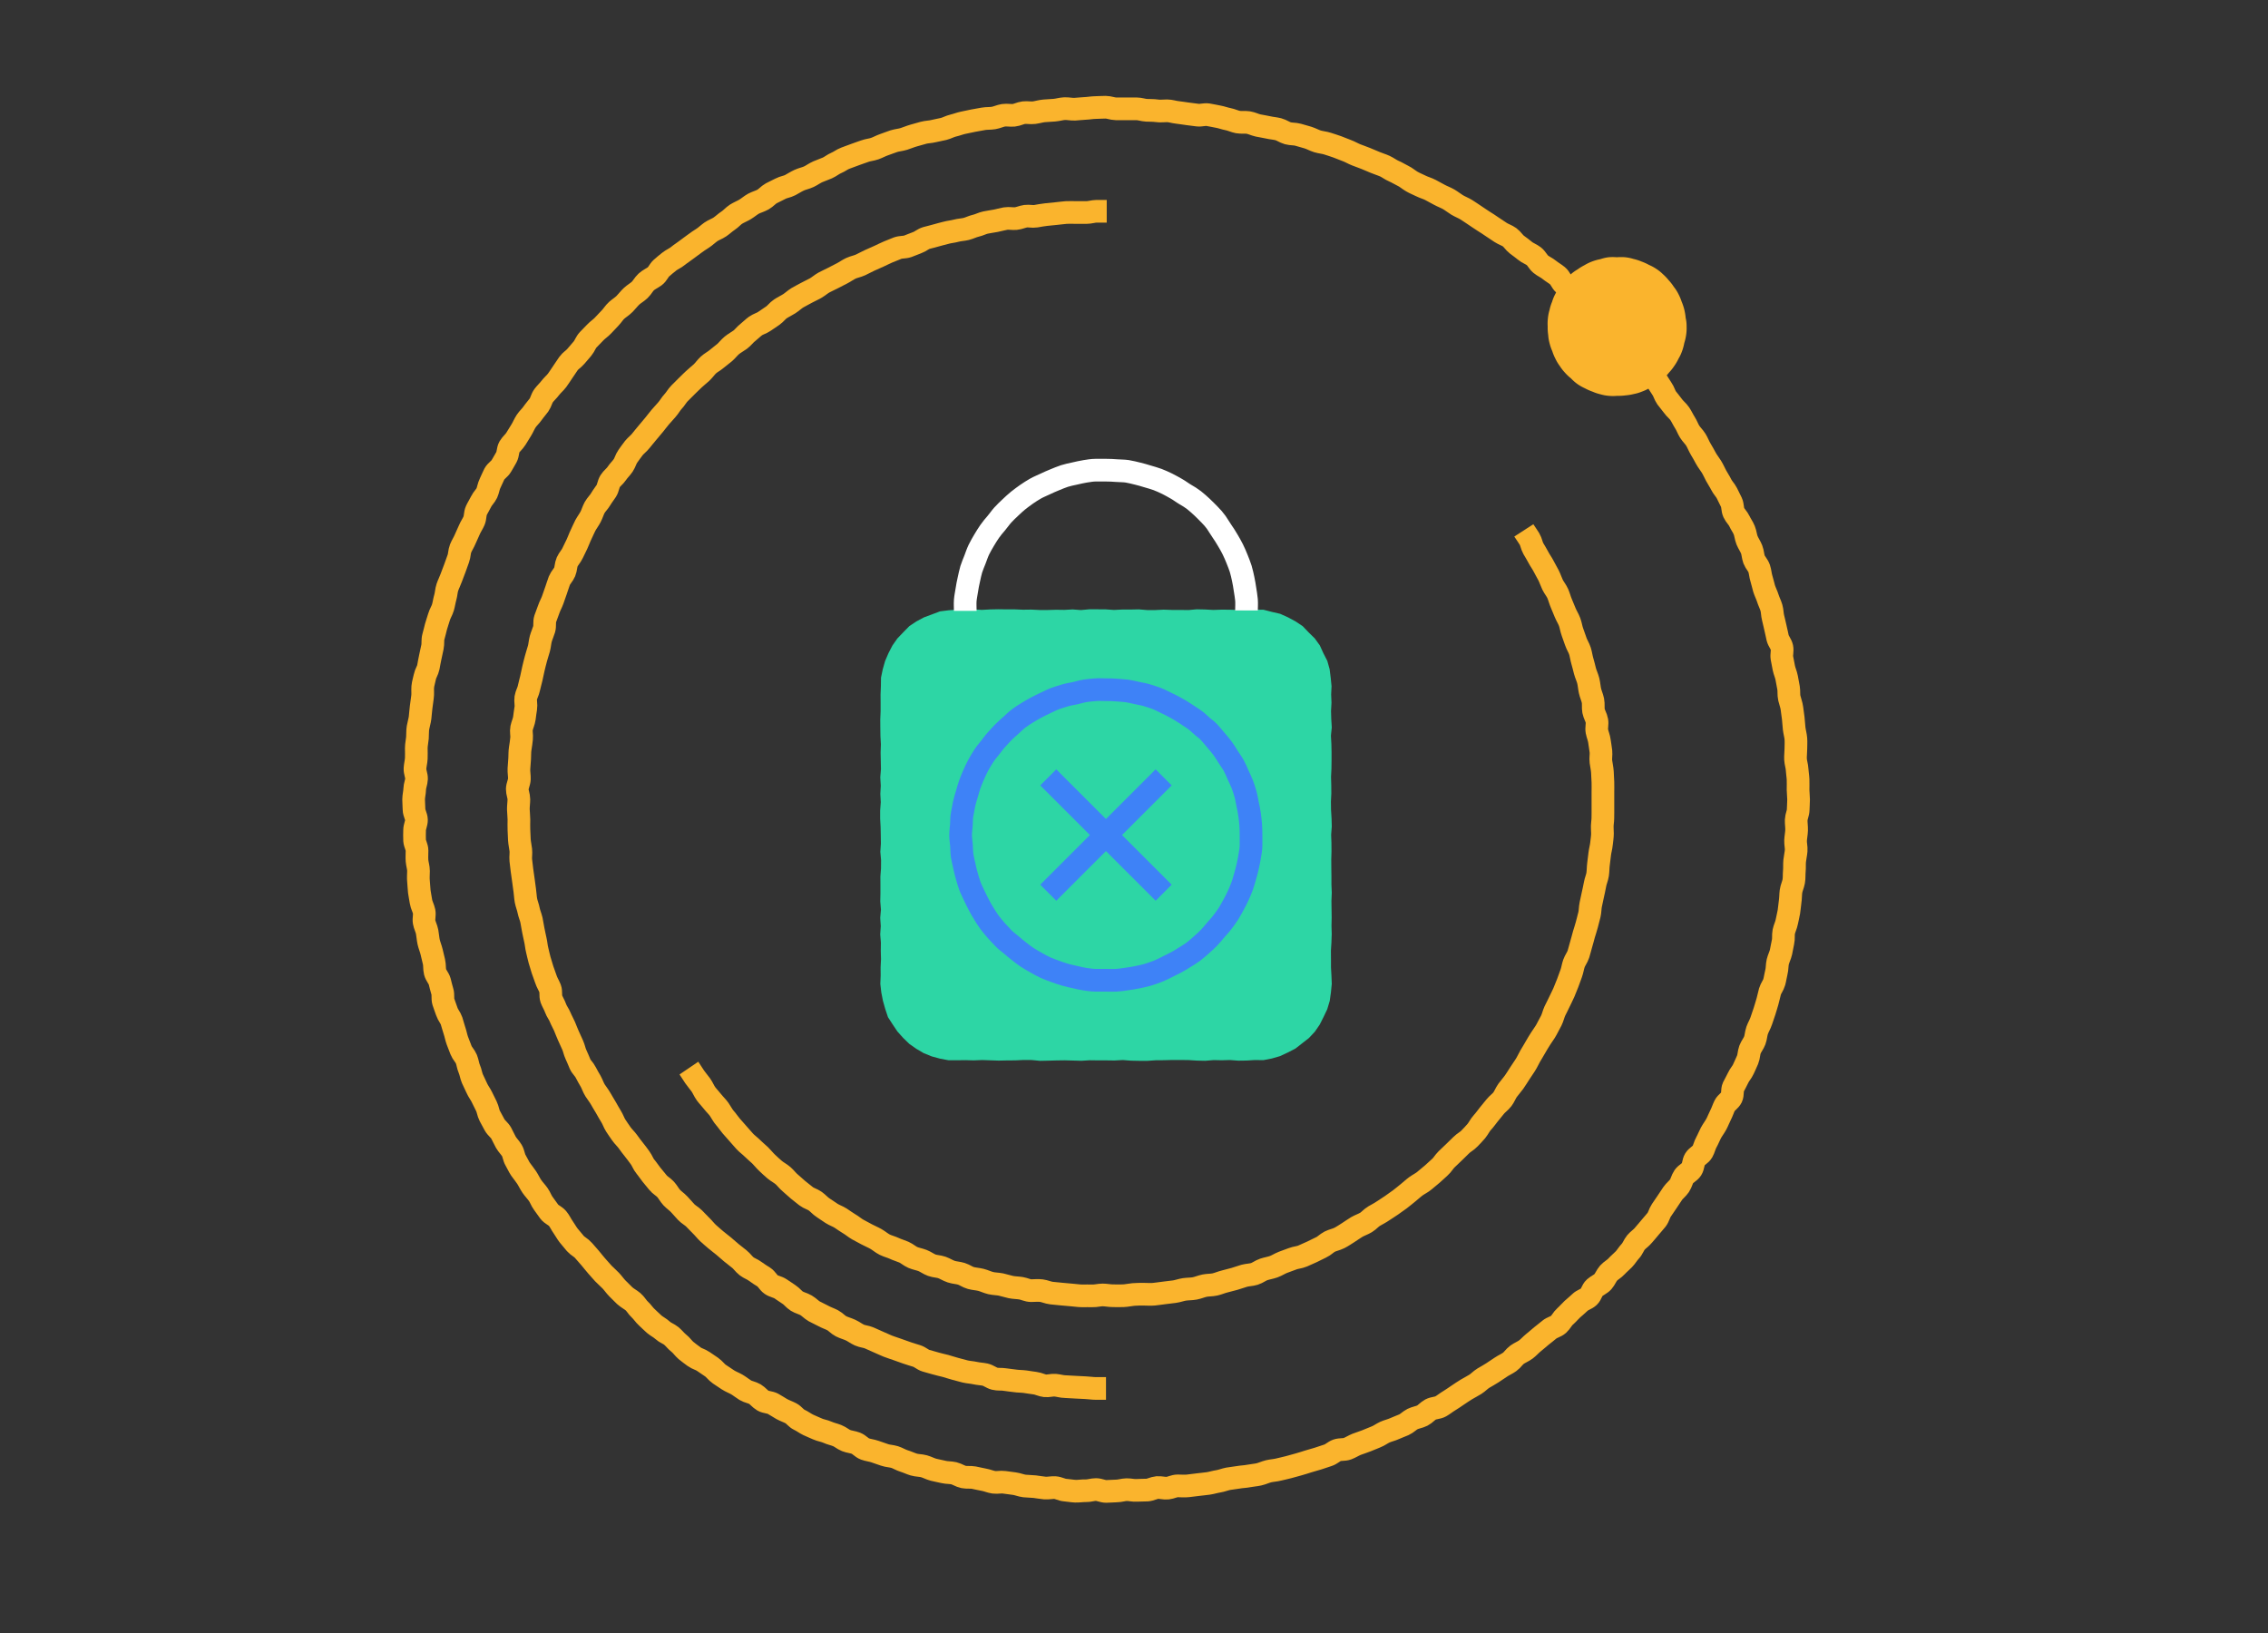 <svg id="Layer_1" data-name="Layer 1" xmlns="http://www.w3.org/2000/svg" viewBox="0 0 400 288"><rect x="0" y="0" width="400" height="288" fill="#333333" stroke="none"/><defs><style>.cls-1{fill:#2dd6a5;}.cls-2{fill:#fab42d;}.cls-3,.cls-4,.cls-5{fill:none;stroke-miterlimit:10;stroke-width:4px;}.cls-3{stroke:#3e82f7;}.cls-4{stroke:#fff;}.cls-5{stroke:#fab42d;}</style></defs><title>illustration-custom-secure</title><polygon class="cls-1" points="221.3 186.95 219.85 187.04 218.4 187.06 216.94 186.95 215.49 186.99 214.04 186.96 212.58 187.08 211.12 187.05 209.67 186.96 208.21 186.94 206.76 186.94 205.3 186.98 203.85 186.99 202.39 187.09 200.93 187.09 199.47 187.06 198.02 186.95 196.56 187.03 195.1 187.01 193.64 187.01 192.18 186.99 190.73 187.08 189.26 187.04 187.81 187 186.35 187.02 184.89 187.06 183.43 187.09 181.97 186.95 180.51 186.94 179.05 187.01 177.59 187.02 176.13 187.05 174.67 187 173.21 186.95 171.74 187.01 170.28 186.97 168.81 186.99 167.29 186.99 165.8 186.71 164.33 186.31 162.92 185.74 161.61 184.97 160.37 184.1 159.28 183.04 158.27 181.91 157.43 180.66 156.61 179.39 156.13 177.95 155.72 176.5 155.43 175.02 155.26 173.52 155.32 172.06 155.31 170.61 155.38 169.16 155.34 167.71 155.36 166.25 155.24 164.79 155.34 163.34 155.24 161.88 155.37 160.43 155.25 158.97 155.28 157.52 155.28 156.06 155.27 154.6 155.38 153.14 155.39 151.69 155.26 150.23 155.36 148.77 155.34 147.31 155.31 145.86 155.23 144.4 155.23 142.94 155.34 141.48 155.26 140.02 155.34 138.56 155.25 137.1 155.37 135.64 155.34 134.18 155.31 132.73 155.36 131.26 155.28 129.81 155.26 128.34 155.25 126.88 155.31 125.42 155.31 123.95 155.3 122.49 155.36 121.02 155.38 119.51 155.69 118.03 156.1 116.58 156.7 115.19 157.39 113.85 158.26 112.61 159.3 111.52 160.37 110.43 161.63 109.59 162.96 108.88 164.38 108.35 165.79 107.82 167.3 107.63 168.81 107.53 170.26 107.46 171.72 107.47 173.17 107.56 174.62 107.48 176.07 107.45 177.53 107.47 178.99 107.47 180.44 107.53 181.9 107.51 183.35 107.58 184.81 107.58 186.26 107.54 187.72 107.56 189.18 107.48 190.64 107.59 192.09 107.46 193.55 107.46 195.01 107.47 196.47 107.57 197.93 107.5 199.38 107.5 200.85 107.47 202.3 107.59 203.76 107.59 205.22 107.52 206.69 107.57 208.14 107.57 209.6 107.59 211.06 107.46 212.52 107.49 213.98 107.57 215.44 107.52 216.91 107.53 218.37 107.58 219.84 107.5 221.3 107.53 222.82 107.53 224.29 107.91 225.77 108.25 227.15 108.87 228.49 109.59 229.75 110.43 230.8 111.53 231.88 112.59 232.77 113.82 233.4 115.2 234.09 116.55 234.5 118.01 234.69 119.51 234.84 121.02 234.77 122.48 234.83 123.93 234.75 125.38 234.79 126.83 234.88 128.29 234.73 129.74 234.81 131.2 234.84 132.66 234.84 134.11 234.82 135.57 234.75 137.02 234.79 138.48 234.8 139.94 234.73 141.39 234.75 142.85 234.84 144.31 234.88 145.76 234.77 147.22 234.82 148.68 234.83 150.14 234.79 151.6 234.8 153.06 234.82 154.52 234.82 155.98 234.88 157.44 234.82 158.9 234.84 160.36 234.86 161.81 234.83 163.28 234.87 164.73 234.82 166.19 234.73 167.66 234.74 169.12 234.74 170.58 234.82 172.05 234.88 173.52 234.73 175.03 234.52 176.53 234.08 177.99 233.43 179.36 232.75 180.71 231.89 181.96 230.85 183.07 229.66 184 228.47 184.93 227.13 185.62 225.76 186.26 224.31 186.68 222.82 186.97 221.3 186.95"/><path class="cls-2" d="M297.46,57.58a7.77,7.77,0,0,1-.08,1.48,8.61,8.61,0,0,1-.33,1.44,8.75,8.75,0,0,1-.39,1.43,7.4,7.4,0,0,1-.63,1.34,8.47,8.47,0,0,1-.75,1.28,8.8,8.8,0,0,1-.92,1.16,8.19,8.19,0,0,1-1,1.07,7.63,7.63,0,0,1-1.16.92,8.66,8.66,0,0,1-1.29.74,7.76,7.76,0,0,1-1.34.63,7.49,7.49,0,0,1-1.42.42,9.18,9.18,0,0,1-1.46.24,9.46,9.46,0,0,1-1.48.08,7.78,7.78,0,0,1-1.48,0,7.37,7.37,0,0,1-1.46-.27,8.18,8.18,0,0,1-1.41-.47,9.28,9.28,0,0,1-1.35-.6,8,8,0,0,1-1.29-.73,7.72,7.72,0,0,1-1.14-1,8.54,8.54,0,0,1-1.06-1,8.11,8.11,0,0,1-.91-1.17,7.6,7.6,0,0,1-.77-1.27,8.71,8.71,0,0,1-.57-1.37,8.79,8.79,0,0,1-.48-1.4,7.24,7.24,0,0,1-.24-1.46,8.68,8.68,0,0,1-.09-1.48A8.86,8.86,0,0,1,273,56.1a8.07,8.07,0,0,1,.29-1.45,8.08,8.08,0,0,1,.44-1.41,8,8,0,0,1,.56-1.37,7.74,7.74,0,0,1,.81-1.24,9.32,9.32,0,0,1,.92-1.16,7.69,7.69,0,0,1,1-1.08,7.36,7.36,0,0,1,1.2-.87,9.84,9.84,0,0,1,1.26-.77,8.11,8.11,0,0,1,1.33-.64,8.55,8.55,0,0,1,1.43-.4,7.46,7.46,0,0,1,1.44-.34,8.31,8.31,0,0,1,1.48,0,8.92,8.92,0,0,1,1.48,0,7.25,7.25,0,0,1,1.45.3,8.27,8.27,0,0,1,1.41.45,9.34,9.34,0,0,1,1.35.61,8,8,0,0,1,1.3.71,7.54,7.54,0,0,1,1.15.93,8.88,8.88,0,0,1,1,1.05,8.35,8.35,0,0,1,.91,1.17,7.17,7.17,0,0,1,.8,1.25,9,9,0,0,1,.58,1.37,9.07,9.07,0,0,1,.47,1.41,10.71,10.71,0,0,1,.24,1.46A6.22,6.22,0,0,1,297.46,57.58Z"/><path class="cls-3" d="M169.42,147.27c0-.62.1-1.22.14-1.83s0-1.23.13-1.83.22-1.21.34-1.8.32-1.18.49-1.76.32-1.18.53-1.75.44-1.14.69-1.7.5-1.12.79-1.65.61-1.06.94-1.58.74-1,1.11-1.46.74-1,1.14-1.43.81-.91,1.24-1.34.89-.84,1.35-1.24.88-.85,1.37-1.21,1-.7,1.51-1,1-.62,1.59-.92,1.08-.56,1.64-.81,1.09-.55,1.67-.76,1.16-.38,1.75-.56,1.19-.26,1.79-.39,1.18-.33,1.78-.42,1.21-.14,1.82-.19,1.22,0,1.83,0,1.22,0,1.83.06,1.23.07,1.83.15,1.2.24,1.79.37,1.21.22,1.79.4,1.17.36,1.74.58,1.11.53,1.66.78,1.09.54,1.63.83,1.06.6,1.57.94,1,.65,1.52,1,1,.76,1.41,1.16,1,.77,1.39,1.2.8.93,1.19,1.39.8.92,1.16,1.41.69,1,1,1.52.7,1,1,1.54.52,1.1.77,1.66.53,1.1.75,1.67.4,1.15.57,1.74.25,1.19.38,1.79.26,1.19.34,1.8.16,1.21.2,1.82.06,1.21.06,1.83,0,1.23,0,1.83-.13,1.22-.22,1.82-.22,1.2-.35,1.8-.29,1.19-.46,1.77-.32,1.18-.53,1.75-.45,1.14-.7,1.69-.54,1.1-.83,1.63-.58,1.08-.9,1.59-.71,1-1.07,1.49-.8.93-1.19,1.39-.77.95-1.2,1.38-.88.85-1.34,1.25-.91.82-1.4,1.18-1,.66-1.54,1-1,.63-1.58.93-1.08.56-1.63.82-1.09.55-1.66.76-1.15.42-1.73.59-1.19.28-1.79.41-1.2.21-1.8.3-1.2.18-1.82.22-1.21,0-1.83,0-1.23,0-1.83,0-1.22-.1-1.82-.18-1.2-.24-1.79-.37-1.2-.26-1.78-.43-1.17-.36-1.74-.58-1.16-.41-1.71-.66-1.09-.56-1.62-.86-1.07-.6-1.58-.93-1-.72-1.47-1.09-.95-.76-1.41-1.16-1-.76-1.39-1.2-.85-.88-1.25-1.34-.79-.93-1.16-1.42-.67-1-1-1.53-.62-1-.91-1.59-.56-1.08-.81-1.64-.54-1.09-.75-1.67-.37-1.16-.54-1.75-.32-1.18-.44-1.78-.29-1.19-.38-1.79-.07-1.22-.12-1.83S169.42,147.88,169.42,147.27Z"/><line class="cls-3" x1="184.88" y1="137.1" x2="205.23" y2="157.44"/><line class="cls-3" x1="205.23" y1="137.1" x2="184.88" y2="157.44"/><path class="cls-4" d="M219.84,107.66c0-.62.05-1.25,0-1.86s-.17-1.23-.26-1.84-.19-1.23-.32-1.83-.26-1.22-.44-1.81-.43-1.17-.65-1.74-.48-1.14-.75-1.7-.59-1.09-.9-1.62-.64-1.06-1-1.57-.66-1.06-1-1.54-.79-1-1.21-1.41-.86-.89-1.32-1.31-.91-.84-1.4-1.22-1-.69-1.54-1-1-.69-1.56-1-1.07-.62-1.63-.89-1.12-.53-1.7-.75-1.18-.37-1.77-.55-1.18-.36-1.79-.5-1.2-.31-1.81-.4-1.23-.07-1.86-.12-1.23-.08-1.85-.08-1.24,0-1.86,0-1.24.12-1.85.21-1.22.25-1.82.38-1.22.25-1.81.44-1.16.44-1.73.67-1.14.48-1.7.75-1.14.49-1.68.8-1.07.64-1.58,1-1,.72-1.49,1.11-.93.82-1.38,1.24-.9.85-1.32,1.31-.77,1-1.16,1.45-.81.94-1.16,1.45-.66,1-1,1.58-.63,1.07-.9,1.63-.46,1.15-.68,1.73-.48,1.14-.66,1.73-.29,1.2-.43,1.81-.26,1.2-.35,1.82-.23,1.22-.28,1.84,0,1.23,0,1.86"/><path class="cls-5" d="M195.06,244.87c-.6,0-1.2,0-1.79,0s-1.19-.11-1.79-.13-1.19-.06-1.79-.09l-1.79-.1c-.6,0-1.18-.2-1.78-.25s-1.22.16-1.81.1-1.16-.39-1.75-.46-1.18-.18-1.77-.26-1.2-.06-1.79-.15-1.19-.13-1.78-.23-1.21,0-1.8-.15-1.1-.6-1.68-.72-1.19-.14-1.77-.27-1.19-.15-1.77-.29-1.16-.31-1.73-.46-1.15-.35-1.72-.51-1.17-.26-1.74-.44-1.16-.31-1.73-.49-1-.64-1.61-.83-1.14-.34-1.71-.54-1.13-.39-1.69-.6-1.14-.37-1.69-.59-1.09-.49-1.64-.72-1.09-.49-1.64-.73-1.19-.26-1.74-.51-1-.62-1.57-.88-1.14-.4-1.67-.67-.94-.78-1.47-1.06-1.11-.46-1.63-.75-1.08-.52-1.6-.81-.94-.77-1.45-1.07-1.14-.43-1.64-.74-.88-.85-1.38-1.17-1-.66-1.49-1-1.17-.41-1.66-.75-.79-1-1.27-1.31-1-.61-1.51-1-1.08-.56-1.55-.92-.81-.9-1.28-1.27-.94-.73-1.4-1.11-.9-.78-1.36-1.17-.95-.73-1.4-1.12-.91-.77-1.35-1.18-.8-.9-1.23-1.31-.82-.86-1.25-1.28-1-.71-1.4-1.14-.79-.89-1.2-1.33-.92-.77-1.33-1.21-.68-1-1.08-1.44-1-.75-1.35-1.2-.76-.92-1.14-1.39-.71-1-1.08-1.43-.57-1.07-.93-1.55-.72-1-1.08-1.43-.73-.95-1.08-1.43-.81-.89-1.15-1.38-.7-1-1-1.47-.5-1.1-.82-1.6-.58-1-.9-1.55-.61-1-.91-1.54-.69-1-1-1.49-.49-1.09-.78-1.61-.6-1-.87-1.56-.77-.94-1-1.48-.45-1.11-.71-1.65-.35-1.15-.6-1.7-.49-1.08-.74-1.63-.45-1.1-.68-1.65-.55-1.06-.77-1.62-.61-1-.82-1.6-.54-1.08-.74-1.64,0-1.26-.22-1.82-.56-1.07-.74-1.64-.42-1.12-.6-1.69-.35-1.14-.52-1.72-.27-1.17-.42-1.74-.18-1.19-.32-1.77-.24-1.17-.37-1.75-.19-1.18-.32-1.76-.39-1.14-.5-1.72-.36-1.15-.47-1.74-.12-1.19-.21-1.78-.16-1.18-.24-1.78-.18-1.18-.25-1.77-.15-1.18-.21-1.78.07-1.2,0-1.8-.21-1.18-.25-1.78-.05-1.19-.08-1.79,0-1.19,0-1.79-.09-1.19-.1-1.79.09-1.19.09-1.79-.29-1.2-.28-1.79.35-1.19.37-1.78-.11-1.2-.08-1.8.09-1.19.13-1.79,0-1.2.1-1.79.18-1.18.24-1.78-.12-1.22,0-1.81.41-1.15.49-1.75.15-1.18.25-1.77-.09-1.23,0-1.82.44-1.14.55-1.72.31-1.16.43-1.74.25-1.17.38-1.75.29-1.16.44-1.74.35-1.14.51-1.72.18-1.19.34-1.76.42-1.12.59-1.69,0-1.25.19-1.82.43-1.12.62-1.69.5-1.09.7-1.65.38-1.13.59-1.69.36-1.15.58-1.7.71-1,.94-1.55.2-1.22.44-1.76.7-1,.95-1.54.52-1.07.78-1.61.44-1.11.71-1.65.48-1.1.76-1.62.65-1,.93-1.53.43-1.13.72-1.65.76-.94,1.06-1.46.69-1,1-1.48.35-1.19.67-1.7.85-.87,1.18-1.37.78-.91,1.12-1.41.47-1.13.82-1.61.7-1,1.06-1.45.89-.83,1.25-1.3.76-.92,1.13-1.38.77-.91,1.15-1.37.73-.94,1.12-1.4.79-.89,1.19-1.34.68-1,1.09-1.43.7-1,1.11-1.41.85-.84,1.27-1.27.86-.83,1.29-1.25.92-.77,1.35-1.18.77-.93,1.21-1.33,1-.67,1.45-1.06.95-.73,1.4-1.12.81-.89,1.27-1.27,1-.66,1.47-1,.83-.87,1.31-1.24.89-.81,1.37-1.16,1.12-.5,1.6-.84,1-.68,1.47-1,.85-.87,1.35-1.2,1.05-.58,1.55-.9.94-.75,1.45-1.06,1.06-.56,1.58-.86,1.08-.52,1.6-.82,1-.73,1.49-1,1.08-.52,1.61-.8l1.59-.82c.53-.27,1-.63,1.56-.89s1.16-.35,1.7-.6,1.06-.55,1.61-.8,1.09-.49,1.64-.73,1.07-.54,1.63-.76,1.1-.46,1.66-.67,1.23-.12,1.79-.32,1.1-.45,1.67-.65,1-.64,1.62-.82,1.17-.28,1.74-.46,1.16-.3,1.73-.46,1.18-.2,1.76-.36,1.19-.17,1.77-.31,1.12-.44,1.71-.57,1.13-.44,1.71-.56,1.18-.2,1.77-.31,1.16-.29,1.75-.39,1.22.05,1.81,0,1.16-.34,1.75-.42,1.22.1,1.81,0,1.18-.22,1.77-.28l1.78-.18c.59-.05,1.19-.15,1.78-.19s1.2,0,1.79,0,1.19,0,1.79,0,1.19-.21,1.79-.22,1.19,0,1.79,0"/><path class="cls-5" d="M268.75,93.54c.33.51.69,1,1,1.51s.38,1.18.68,1.7.61,1,.9,1.56.64,1,.92,1.56.59,1.06.86,1.59.45,1.12.71,1.66.67,1,.92,1.57.38,1.15.62,1.7.46,1.11.69,1.67.57,1.07.78,1.64.28,1.18.49,1.75.41,1.13.6,1.7.55,1.09.73,1.66.25,1.19.42,1.76.31,1.17.46,1.75.43,1.13.58,1.72.18,1.2.31,1.79.4,1.15.52,1.74,0,1.23.11,1.82.49,1.14.59,1.74-.11,1.24,0,1.83.38,1.17.45,1.77.2,1.19.26,1.79-.08,1.22,0,1.82.22,1.2.26,1.8.07,1.21.09,1.81,0,1.21,0,1.81,0,1.21,0,1.81,0,1.21,0,1.81,0,1.21-.08,1.81,0,1.21,0,1.81-.11,1.2-.17,1.81-.24,1.19-.31,1.79-.14,1.2-.22,1.8-.06,1.21-.15,1.81-.36,1.16-.46,1.76-.25,1.18-.37,1.77-.25,1.18-.38,1.77-.1,1.21-.24,1.8-.3,1.17-.45,1.75-.35,1.15-.52,1.73-.3,1.17-.48,1.74-.3,1.17-.49,1.75-.59,1.07-.79,1.64-.27,1.18-.48,1.75-.4,1.14-.62,1.7-.45,1.12-.68,1.68-.54,1.08-.78,1.63-.55,1.08-.8,1.62-.37,1.16-.64,1.7-.57,1.07-.85,1.6-.67,1-1,1.54-.64,1-.94,1.55-.6,1-.92,1.56-.54,1.08-.87,1.59-.66,1-1,1.51-.62,1-1,1.53-.77.93-1.12,1.42-.56,1.09-.92,1.57-.9.83-1.27,1.3-.76.93-1.14,1.4-.74,1-1.13,1.41-.65,1-1.05,1.49-.82.89-1.23,1.33-1,.72-1.42,1.15-.86.84-1.29,1.26-.87.83-1.31,1.25-.74,1-1.18,1.38-.88.83-1.34,1.22-.93.77-1.39,1.16-1,.63-1.51,1-.92.78-1.39,1.15-.93.77-1.41,1.13l-1.47,1.05c-.49.35-1,.64-1.52,1s-1,.59-1.56.92-.92.81-1.43,1.12-1.11.5-1.63.8-1,.67-1.53,1-1,.66-1.55.94-1.17.38-1.7.65-1,.78-1.5,1-1.08.55-1.63.8l-1.66.74c-.55.24-1.2.26-1.76.48s-1.13.41-1.7.63-1.08.57-1.64.77-1.18.29-1.75.48-1.07.61-1.65.79-1.21.17-1.79.33-1.14.39-1.73.55L216,226c-.59.14-1.15.4-1.74.53s-1.22.09-1.81.21-1.16.38-1.75.49-1.21.08-1.81.17-1.17.32-1.77.4l-1.8.22c-.6.07-1.2.17-1.8.23s-1.21,0-1.82,0-1.21,0-1.81.05-1.2.2-1.8.22-1.21,0-1.81,0-1.21-.14-1.81-.14-1.21.18-1.81.16-1.21,0-1.81,0-1.2-.11-1.81-.15-1.2-.11-1.8-.16l-1.8-.18c-.6-.07-1.17-.35-1.77-.43s-1.23,0-1.82,0-1.17-.32-1.77-.42-1.21-.09-1.8-.21-1.17-.33-1.75-.45-1.21-.11-1.8-.25-1.14-.42-1.72-.57-1.21-.17-1.79-.33-1.09-.56-1.67-.74-1.2-.19-1.78-.38-1.09-.54-1.66-.74-1.21-.19-1.78-.4-1.06-.6-1.62-.82-1.18-.31-1.73-.55-1-.68-1.57-.93-1.14-.4-1.69-.66-1.15-.39-1.69-.66-1-.69-1.54-1-1.09-.52-1.62-.81-1.07-.56-1.6-.86-1-.72-1.49-1-1-.67-1.51-1-1.1-.51-1.61-.84-1-.69-1.49-1-.9-.81-1.39-1.16-1.13-.5-1.61-.87-.95-.75-1.42-1.13-.89-.82-1.36-1.2-.82-.89-1.28-1.29-1-.66-1.48-1.06-.9-.81-1.34-1.22-.81-.9-1.24-1.32-.92-.79-1.34-1.22-.93-.78-1.34-1.22-.79-.91-1.2-1.36-.8-.9-1.2-1.36-.74-1-1.12-1.42-.65-1-1-1.5-.8-.9-1.17-1.38-.8-.9-1.16-1.39-.57-1.07-.92-1.56-.76-.94-1.1-1.44-.64-1-1-1.53"/><path class="cls-5" d="M317.21,141c0,.6-.06,1.21-.07,1.81s-.33,1.2-.35,1.8.09,1.21.07,1.81-.15,1.2-.18,1.8.15,1.22.1,1.82-.2,1.19-.26,1.79,0,1.21-.06,1.81,0,1.21-.11,1.81-.4,1.17-.48,1.76-.06,1.21-.15,1.8-.12,1.2-.22,1.8-.26,1.18-.37,1.77-.41,1.15-.53,1.74,0,1.23-.14,1.82-.22,1.19-.35,1.77-.43,1.14-.57,1.72-.09,1.22-.24,1.8-.22,1.19-.38,1.77-.59,1.09-.76,1.67-.26,1.18-.44,1.76-.33,1.16-.52,1.73-.39,1.14-.58,1.71-.52,1.09-.72,1.66-.21,1.21-.42,1.77-.63,1.05-.84,1.61-.19,1.22-.42,1.78-.5,1.1-.74,1.65-.69,1-.94,1.56-.57,1.06-.83,1.61-.07,1.3-.33,1.84-.93.89-1.2,1.43-.44,1.12-.72,1.66-.48,1.11-.77,1.64-.66,1-.95,1.54-.49,1.1-.79,1.63-.41,1.16-.71,1.68-1,.81-1.31,1.32-.27,1.25-.59,1.76-1,.78-1.35,1.28-.45,1.14-.79,1.64-.86.87-1.2,1.37L294,212c-.35.49-.68,1-1,1.47s-.46,1.16-.83,1.64-.8.91-1.17,1.38-.79.91-1.17,1.38-.93.8-1.31,1.26-.57,1.1-1,1.55-.73,1-1.13,1.41-.9.82-1.3,1.26-1,.74-1.39,1.18-.62,1.08-1,1.51-1,.66-1.47,1.08-.56,1.15-1,1.57-1.13.56-1.57,1-.91.79-1.35,1.2-.82.88-1.28,1.28-.71,1-1.17,1.41-1.14.52-1.6.91-.94.75-1.41,1.13-.91.79-1.38,1.16-.87.85-1.35,1.21-1.07.58-1.56.93-.82.92-1.31,1.27-1.06.59-1.56.93-1,.67-1.5,1-1,.59-1.55.92-.93.78-1.44,1.1-1.05.59-1.57.9-1,.65-1.53,1-1,.7-1.51,1-1,.71-1.51,1-1.23.25-1.77.54-.94.81-1.47,1.08-1.18.34-1.72.61-1,.78-1.51,1-1.12.44-1.67.69-1.15.37-1.7.62-1,.62-1.6.85l-1.67.68c-.56.23-1.14.39-1.7.61s-1.07.57-1.64.78-1.25.08-1.82.28-1,.69-1.61.88l-1.72.57c-.57.18-1.16.33-1.74.51s-1.15.37-1.73.53l-1.74.48c-.58.16-1.18.27-1.76.42s-1.2.17-1.78.31-1.14.42-1.73.55-1.2.16-1.79.28-1.2.12-1.8.23-1.19.15-1.79.26-1.16.36-1.75.45-1.17.28-1.77.37-1.2.13-1.8.21l-1.79.22c-.6.07-1.21,0-1.81,0s-1.18.34-1.78.4-1.22-.15-1.82-.1-1.18.4-1.78.44-1.21,0-1.81.05-1.21-.13-1.81-.12-1.2.23-1.8.23-1.21.08-1.81.08-1.2-.33-1.8-.33-1.21.23-1.81.21-1.21.1-1.81.08-1.2-.15-1.8-.19-1.18-.4-1.78-.44-1.22.12-1.82.07-1.19-.17-1.79-.24-1.21-.05-1.8-.12-1.17-.33-1.77-.41l-1.79-.24c-.6-.09-1.23.08-1.83,0s-1.16-.35-1.76-.45-1.18-.26-1.77-.37-1.23,0-1.82-.12-1.12-.51-1.71-.65-1.22-.09-1.8-.23-1.18-.24-1.77-.39-1.13-.46-1.71-.62-1.22-.13-1.79-.3-1.13-.45-1.7-.62-1.1-.52-1.67-.7-1.21-.18-1.78-.38l-1.71-.59c-.57-.2-1.19-.25-1.76-.46s-1-.78-1.56-1-1.19-.26-1.75-.48-1-.65-1.59-.88-1.16-.34-1.71-.59-1.18-.32-1.73-.57-1.12-.47-1.66-.73-1-.63-1.58-.9-.92-.85-1.45-1.13-1.11-.47-1.64-.76-1-.64-1.55-.93-1.24-.25-1.76-.55-.9-.84-1.42-1.15-1.18-.38-1.69-.69-1-.72-1.48-1-1.11-.51-1.61-.84l-1.5-1c-.5-.34-.86-.89-1.35-1.23l-1.47-1c-.49-.35-1.14-.48-1.62-.84s-1-.73-1.44-1.1-.8-.93-1.28-1.3-.84-.88-1.3-1.26-1.09-.57-1.55-1-1-.67-1.47-1.07-.87-.84-1.32-1.24-.77-.94-1.22-1.35-.75-1-1.19-1.37-1-.65-1.47-1.07l-1.28-1.27c-.43-.43-.76-.94-1.18-1.38s-.88-.82-1.3-1.26-.79-.91-1.2-1.35-.75-.94-1.15-1.39l-1.19-1.36c-.39-.46-1-.72-1.4-1.18s-.78-.92-1.16-1.39-.64-1-1-1.5-.59-1.07-1-1.55-1.08-.69-1.44-1.18-.71-1-1.06-1.47-.55-1.09-.9-1.58-.78-.92-1.12-1.42-.59-1.06-.92-1.56-.75-1-1.07-1.46-.57-1.07-.88-1.58-.34-1.2-.65-1.72-.77-.94-1.07-1.47-.53-1.08-.82-1.61-.86-.9-1.15-1.43-.58-1.06-.86-1.59-.33-1.18-.6-1.72-.54-1.08-.8-1.62-.64-1-.89-1.58-.53-1.08-.77-1.64-.31-1.18-.55-1.73-.29-1.18-.52-1.74-.72-1-.94-1.57-.44-1.12-.65-1.69-.3-1.17-.5-1.74-.33-1.16-.52-1.73S79,179,78.8,178.39s-.42-1.13-.6-1.71,0-1.25-.19-1.83-.3-1.16-.46-1.75-.66-1.07-.81-1.66-.06-1.23-.2-1.81-.28-1.17-.42-1.76-.39-1.15-.52-1.74-.16-1.2-.27-1.79-.43-1.15-.53-1.74.12-1.24,0-1.84-.46-1.15-.55-1.74-.22-1.19-.3-1.79-.07-1.21-.14-1.81,0-1.22,0-1.82-.21-1.19-.26-1.79,0-1.21,0-1.81-.39-1.18-.43-1.78,0-1.21,0-1.81.34-1.22.33-1.82-.42-1.2-.43-1.8-.07-1.21-.07-1.81.18-1.21.19-1.81.3-1.2.32-1.8-.3-1.22-.27-1.82.2-1.2.23-1.8,0-1.21,0-1.81.15-1.2.2-1.8,0-1.21.1-1.81.3-1.18.37-1.78.1-1.2.18-1.8.15-1.2.24-1.79,0-1.23.05-1.82.26-1.18.37-1.77.51-1.13.62-1.72.21-1.19.34-1.77.25-1.18.38-1.77,0-1.23.17-1.82.3-1.17.45-1.75.38-1.15.54-1.73.52-1.1.69-1.68.24-1.18.41-1.76.18-1.21.37-1.78.48-1.11.68-1.68.43-1.12.64-1.69.4-1.14.61-1.7.18-1.22.4-1.78.57-1.07.8-1.63.51-1.09.74-1.65.59-1.06.83-1.61.16-1.25.41-1.8.59-1.06.85-1.6.77-1,1-1.5.31-1.2.58-1.73.48-1.11.76-1.64.92-.87,1.22-1.4.6-1,.9-1.56.22-1.27.52-1.79.82-.91,1.14-1.43.62-1,.95-1.54.54-1.09.87-1.59.81-.91,1.15-1.41.76-.94,1.11-1.43.45-1.15.81-1.64.82-.89,1.18-1.37.85-.87,1.21-1.35.67-1,1-1.47.67-1,1-1.48.91-.81,1.3-1.27l1.17-1.37c.39-.46.57-1.1,1-1.55s.85-.86,1.26-1.3.94-.77,1.35-1.21.82-.88,1.24-1.31.75-1,1.18-1.38,1-.73,1.41-1.15.78-.92,1.22-1.33,1-.71,1.43-1.12.71-1,1.16-1.41,1-.64,1.5-1,.7-1,1.16-1.42.92-.78,1.39-1.16,1.06-.6,1.54-1,1-.7,1.46-1.07,1-.71,1.45-1.07,1-.69,1.47-1,.93-.76,1.43-1.11,1.09-.53,1.59-.87.93-.77,1.44-1.1.9-.83,1.41-1.15,1.09-.54,1.6-.85,1-.74,1.48-1,1.14-.43,1.67-.73.93-.81,1.46-1.1,1.09-.52,1.62-.81,1.18-.35,1.71-.63,1-.6,1.59-.87,1.16-.36,1.71-.62,1-.62,1.58-.87,1.13-.43,1.68-.67,1-.65,1.58-.89,1-.62,1.61-.84,1.14-.41,1.7-.63,1.14-.39,1.7-.6,1.19-.25,1.76-.45,1.1-.51,1.67-.7,1.13-.43,1.7-.61,1.19-.22,1.77-.4,1.13-.43,1.71-.59l1.74-.49c.58-.16,1.2-.15,1.79-.3s1.18-.23,1.77-.38,1.13-.47,1.71-.6,1.15-.37,1.74-.49l1.77-.37,1.78-.32c.59-.11,1.21-.05,1.81-.15s1.16-.39,1.75-.48,1.22.06,1.82,0,1.16-.39,1.76-.46,1.22.08,1.82,0,1.18-.27,1.78-.32,1.2-.07,1.8-.12,1.19-.24,1.79-.27,1.21.13,1.82.1,1.2-.12,1.8-.14,1.2-.14,1.81-.15,1.21-.06,1.81-.06,1.21.27,1.81.28,1.21,0,1.81,0,1.21,0,1.81,0,1.2.23,1.8.26,1.2,0,1.8.09,1.21,0,1.81,0,1.19.22,1.79.28,1.19.18,1.79.25l1.79.23c.6.08,1.24-.16,1.84-.07s1.19.24,1.78.34,1.17.33,1.76.44,1.15.4,1.74.51,1.24,0,1.83.09,1.15.39,1.74.52,1.19.2,1.78.34,1.2.17,1.78.32,1.1.55,1.68.71,1.23.1,1.8.26,1.16.32,1.74.5,1.11.49,1.69.67,1.2.21,1.77.4,1.15.36,1.72.57,1.12.45,1.69.66,1.09.53,1.65.75,1.13.41,1.69.64l1.67.7c.56.24,1.14.4,1.69.65s1,.63,1.59.88,1.06.57,1.61.83,1,.68,1.55,1,1.08.52,1.62.79,1.14.42,1.67.7l1.59.86c.53.29,1.11.49,1.63.79s1,.7,1.5,1,1.09.52,1.61.84,1,.67,1.51,1,1,.69,1.5,1,1,.63,1.53,1,1,.67,1.5,1,1.12.51,1.6.86.81.94,1.29,1.3,1,.73,1.44,1.1,1.08.58,1.55.95.73,1,1.2,1.39,1.05.62,1.51,1,1,.67,1.47,1.06.66,1.07,1.11,1.47,1,.7,1.43,1.11,1,.72,1.42,1.13,1,.71,1.42,1.13.56,1.15,1,1.57,1,.66,1.47,1.09.64,1.05,1.06,1.49.93.77,1.34,1.22.69,1,1.09,1.45,1,.74,1.38,1.19.67,1,1.06,1.47.85.86,1.23,1.33.79.91,1.17,1.38.84.87,1.21,1.35.63,1,1,1.52.49,1.13.84,1.62.77.93,1.11,1.42.86.87,1.2,1.37.58,1.06.91,1.57.52,1.09.84,1.6.79.93,1.1,1.44.52,1.09.83,1.61.59,1,.89,1.57.67,1,1,1.53.56,1.07.84,1.6.62,1,.9,1.57.74,1,1,1.52.54,1.08.8,1.62.17,1.25.42,1.8.76,1,1,1.53.61,1,.85,1.6.26,1.2.49,1.76.59,1.06.81,1.62.22,1.21.43,1.77.7,1,.9,1.6.21,1.2.4,1.78.29,1.17.47,1.75.47,1.11.65,1.69.47,1.12.64,1.7.14,1.21.3,1.79.26,1.18.41,1.76.25,1.18.39,1.76.62,1.09.75,1.68-.1,1.26,0,1.85.22,1.18.34,1.77.39,1.15.5,1.74.23,1.18.33,1.78,0,1.21.14,1.81.37,1.16.45,1.76.17,1.19.24,1.79.09,1.2.16,1.8.25,1.19.3,1.79,0,1.21,0,1.81-.09,1.21-.06,1.82.25,1.19.28,1.8.15,1.2.17,1.8,0,1.21,0,1.81S317.21,140.4,317.21,141Z"/></svg>

